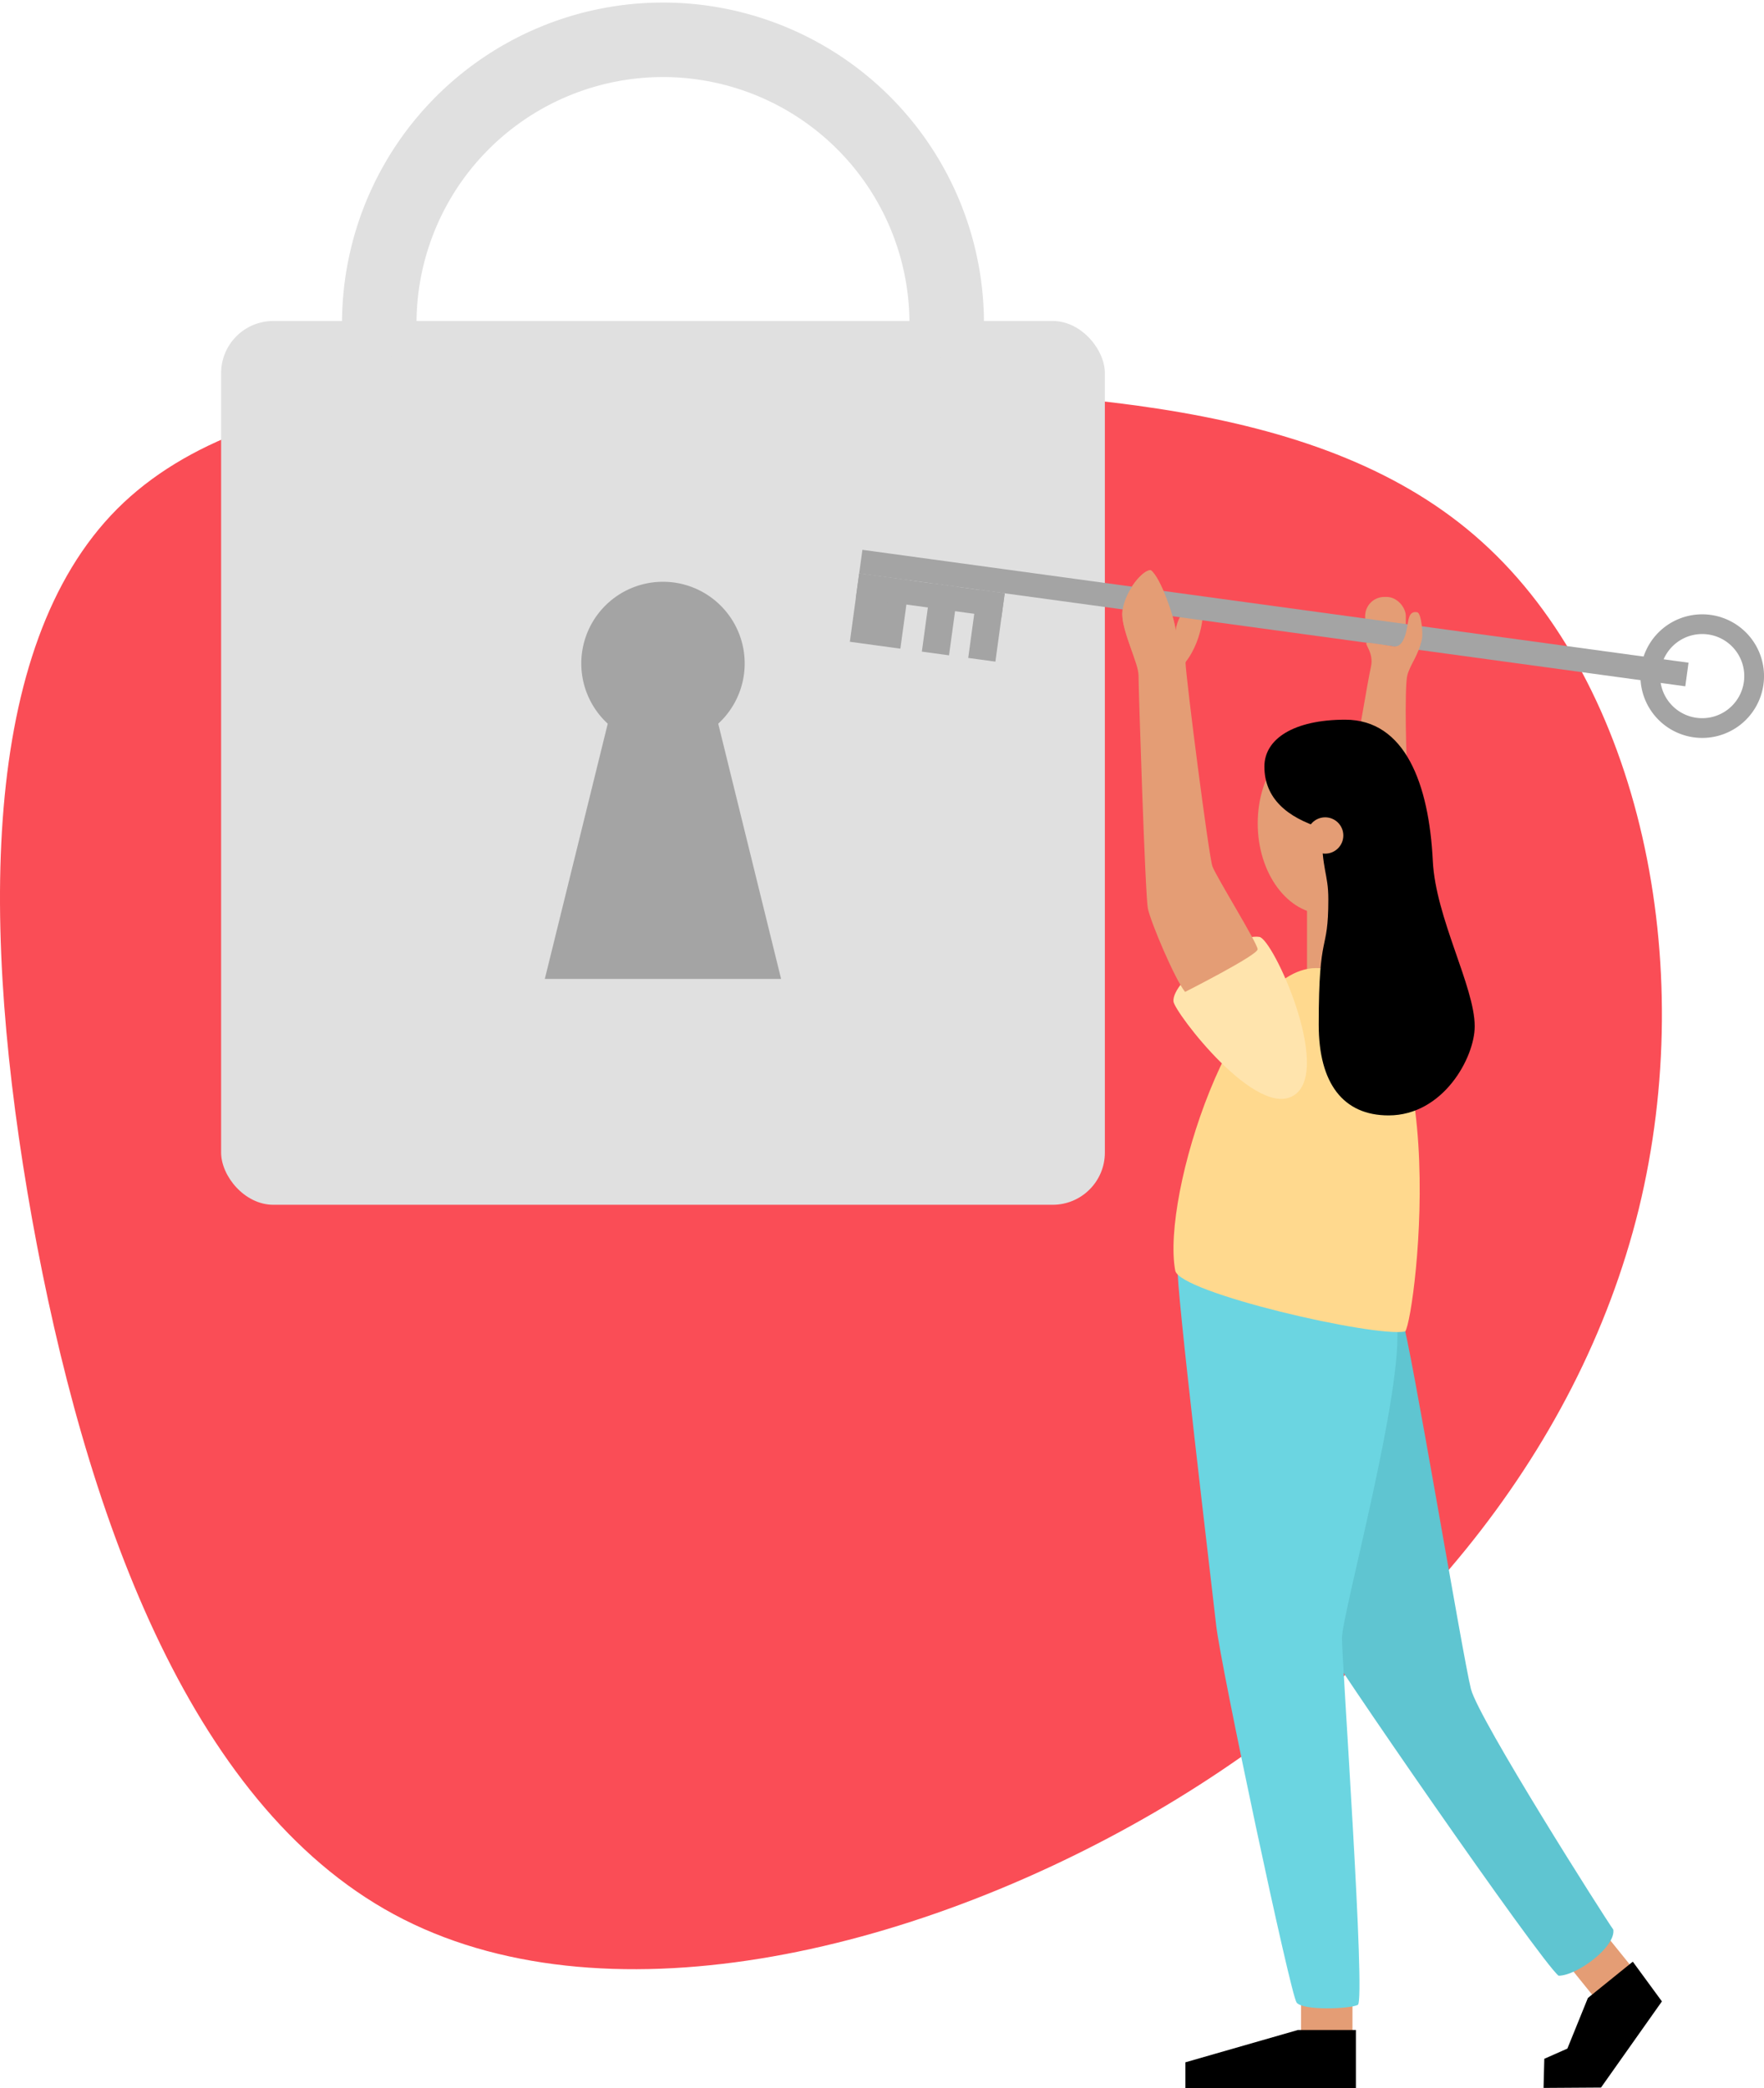 <svg xmlns="http://www.w3.org/2000/svg" viewBox="0 0 757.64 896.74">
    <defs>
        <style>
            .blobywuobb {
                fill: #FA4D56;
            }

            .isisjsusjruieyreuryeurye {
                fill: #e49d75;
            }

            .aiisjsjsisij {
                fill: #5fc5d1;
            }

            .isdsdjiyj {
                fill: #6bd5e1;
            }

            .iduslskjdlij {
                fill: #e0e0e0;
            }

            .oiasdoaksdj {
                fill: #a4a4a4;
            }

            .aosidasdiu {
                fill: none;
                stroke: #e0e0e0;
                stroke-linecap: round;
                stroke-linejoin: round;
                stroke-width: 32px;
            }

            .isiudskijiuri33 {
                fill: #ffd98e;
            }

            .isdisdji {
                fill: #ffe4ad;
            }

            .blobywuobb0 {
                fill-rule: evenodd;
            }
        </style>
    </defs>
    <g id="Layer_2" data-name="Layer 2">
        <g id="vector">
            <path class="blobywuobb"
                d="M636.5,232.73c68.06,61.33,93.17,180.88,67.33,286.61C677.81,625.07,601,717,496,778.29c-105,61.14-238,91.9-326.82,43.86S36.17,647.63,13.78,523.53c-22.2-124.11-22.56-245.67,36.58-305C109.5,159.4,228,162.31,342.79,165.22,457.62,168.31,568.62,171.41,636.5,232.73Z" />
            <rect class="isisjsusjruieyreuryeurye" x="558.8" y="858.32" width="22.08" height="14.74" />
            <rect class="isisjsusjruieyreuryeurye" x="677.14" y="835.57" width="20.72" height="18.36"
                transform="translate(-378.13 619.59) rotate(-38.93)" />
            <rect class="isisjsusjruieyreuryeurye" x="586.33" y="256.37" width="17.47" height="20.69" rx="8.23" />
            <path class="aiisjsjsisij"
                d="M602.4,567.42c3,6.88,26,144.94,29.38,158s57.45,98.2,61.13,103.29c1.13,7.36-15.57,19.81-23.49,19.81C661.5,842.26,569,708.23,566.78,702.28S557.11,553.94,602.4,567.42Z" />
            <path class="isdsdjiyj"
                d="M505.83,544.55c-1.05,5.7,14.58,136,16.52,153.5s31.89,158.48,34.54,162,22.81,2.76,26.29,1-6.8-147-6.8-157.53,27-107.65,23.53-135.78S505.83,544.55,505.83,544.55Z" />
            <rect class="isisjsusjruieyreuryeurye" x="561.36" y="386.6" width="21.11" height="36.74" />
            <rect class="iduslskjdlij" x="94.97" y="137.85" width="379.57" height="379.57" rx="22.42" />
            <path class="oiasdoaksdj" d="M308.48,310.8a35.09,35.09,0,1,0-47.45,0L234,420.41H335.48Z" />
            <path class="aosidasdiu" d="M162.9,137.85a121.86,121.86,0,0,1,243.71,0" />
            <ellipse class="isisjsusjruieyreuryeurye" cx="569.19" cy="353.64" rx="29" ry="39" />
            <path class="isiudskijiuri33"
                d="M565.24,415.77c-35.16,0-66.5,97.54-60.48,129.91,1.78,9.56,85.92,28.85,98.78,26.15C608.11,565.61,626.76,415.77,565.24,415.77Z" />
            <path class="isdisdji"
                d="M556.22,470.1c15.74-11.42-9.42-66.76-15.3-67.71-10.83-1.75-37.76,19-36.91,27.72C504.46,434.71,540.19,481.73,556.22,470.1Z" />
            <path class="isisjsusjruieyreuryeurye"
                d="M509,426c-4.24-5.09-14.84-30-16-35.91s-4-94.74-4-100S482,271.56,482,263.64s8.06-18.66,12.16-18.8c4.38,3.11,10.46,21.35,10.74,26,1.53-10,8.77-12.3,10.75-12.3s1.72,15.45-6.48,25.85c.29,7.64,10,83.31,11.57,87.69s19.45,33.09,19.41,35.63S509,426,509,426Z" />
            <rect class="oiasdoaksdj" x="368.05" y="260.35" width="358.11" height="10.23"
                transform="translate(40.99 -71.64) rotate(7.78)" />
            <rect class="oiasdoaksdj" x="366.9" y="247.63" width="21.9" height="29.63"
                transform="translate(39.02 -48.75) rotate(7.78)" />
            <rect class="oiasdoaksdj" x="397.87" y="251.17" width="11.78" height="29.63"
                transform="translate(39.74 -52.22) rotate(7.78)" />
            <path class="isisjsusjruieyreuryeurye"
                d="M604.74,334c-.83-4.74-1.58-39.09-.3-43.94s4.74-8.39,6.29-15.63c.53-2.49-.31-11.11-2-11.47-3.64-.78-3.85,3.3-4.33,6.3-1.86,10.23-5.65,8.36-7.4,8.12s-7.76-1.28-9.73-1.33,3.05,4,1.52,10.47c-1.2,5.09-6.84,39-8,44.55C585,331.24,604.74,334,604.74,334Z" />
            <rect class="oiasdoaksdj" x="417.79" y="253.89" width="11.78" height="29.63"
                transform="translate(40.29 -54.9) rotate(7.78)" />
            <rect class="oiasdoaksdj" x="368.01" y="250.51" width="63.09" height="10.5"
                transform="translate(38.31 -51.75) rotate(7.78)" />
            <path class="oiasdoaksdj"
                d="M734.69,264.08A26.54,26.54,0,1,0,757.4,294,26.54,26.54,0,0,0,734.69,264.08ZM749,292.82a18.07,18.07,0,1,1-15.45-20.35A18.07,18.07,0,0,1,749,292.82Z" />
            <path class="isisjsusjruieyreuryeurye"
                d="M509.28,284.31c-1.32-5.17-3.89-9.69-4.31-13.58l0,.12c-.28-4.66-6.36-22.9-10.74-26-4.1.14-12.16,10.88-12.16,18.8,0,5.81,3.8,14.5,5.82,20.79h21.35v0Z" />
            <path
                d="M543.06,329.21c0,13.49,9.52,21.81,24.61,26.45,0,18.46,2.85,19.27,2.85,30.51,0,24.22-4.13,12.11-4.13,53.93,0,25.22,10.56,38.94,30,38.94,23.51,0,37-24.87,37-38.27,0-17-16.82-46.54-18-71.07-1.63-33-11.89-60.61-37.62-60.61C555.79,309.09,543.06,317.27,543.06,329.21Z" />
            <circle class="isisjsusjruieyreuryeurye" cx="569.16" cy="358.82" r="7.8" />
            <path class="blobywuobb0" d="M701.29,842.49l12.5,17.06-26.15,37-24.68.16.32-12.51,9.91-4.38L682,858.08Z" />
            <polyline points="582.36 871.83 582.36 896.74 509.14 896.74 509.14 885.71 557.45 871.83 582.36 871.83" />
        </g>
    </g>
</svg>